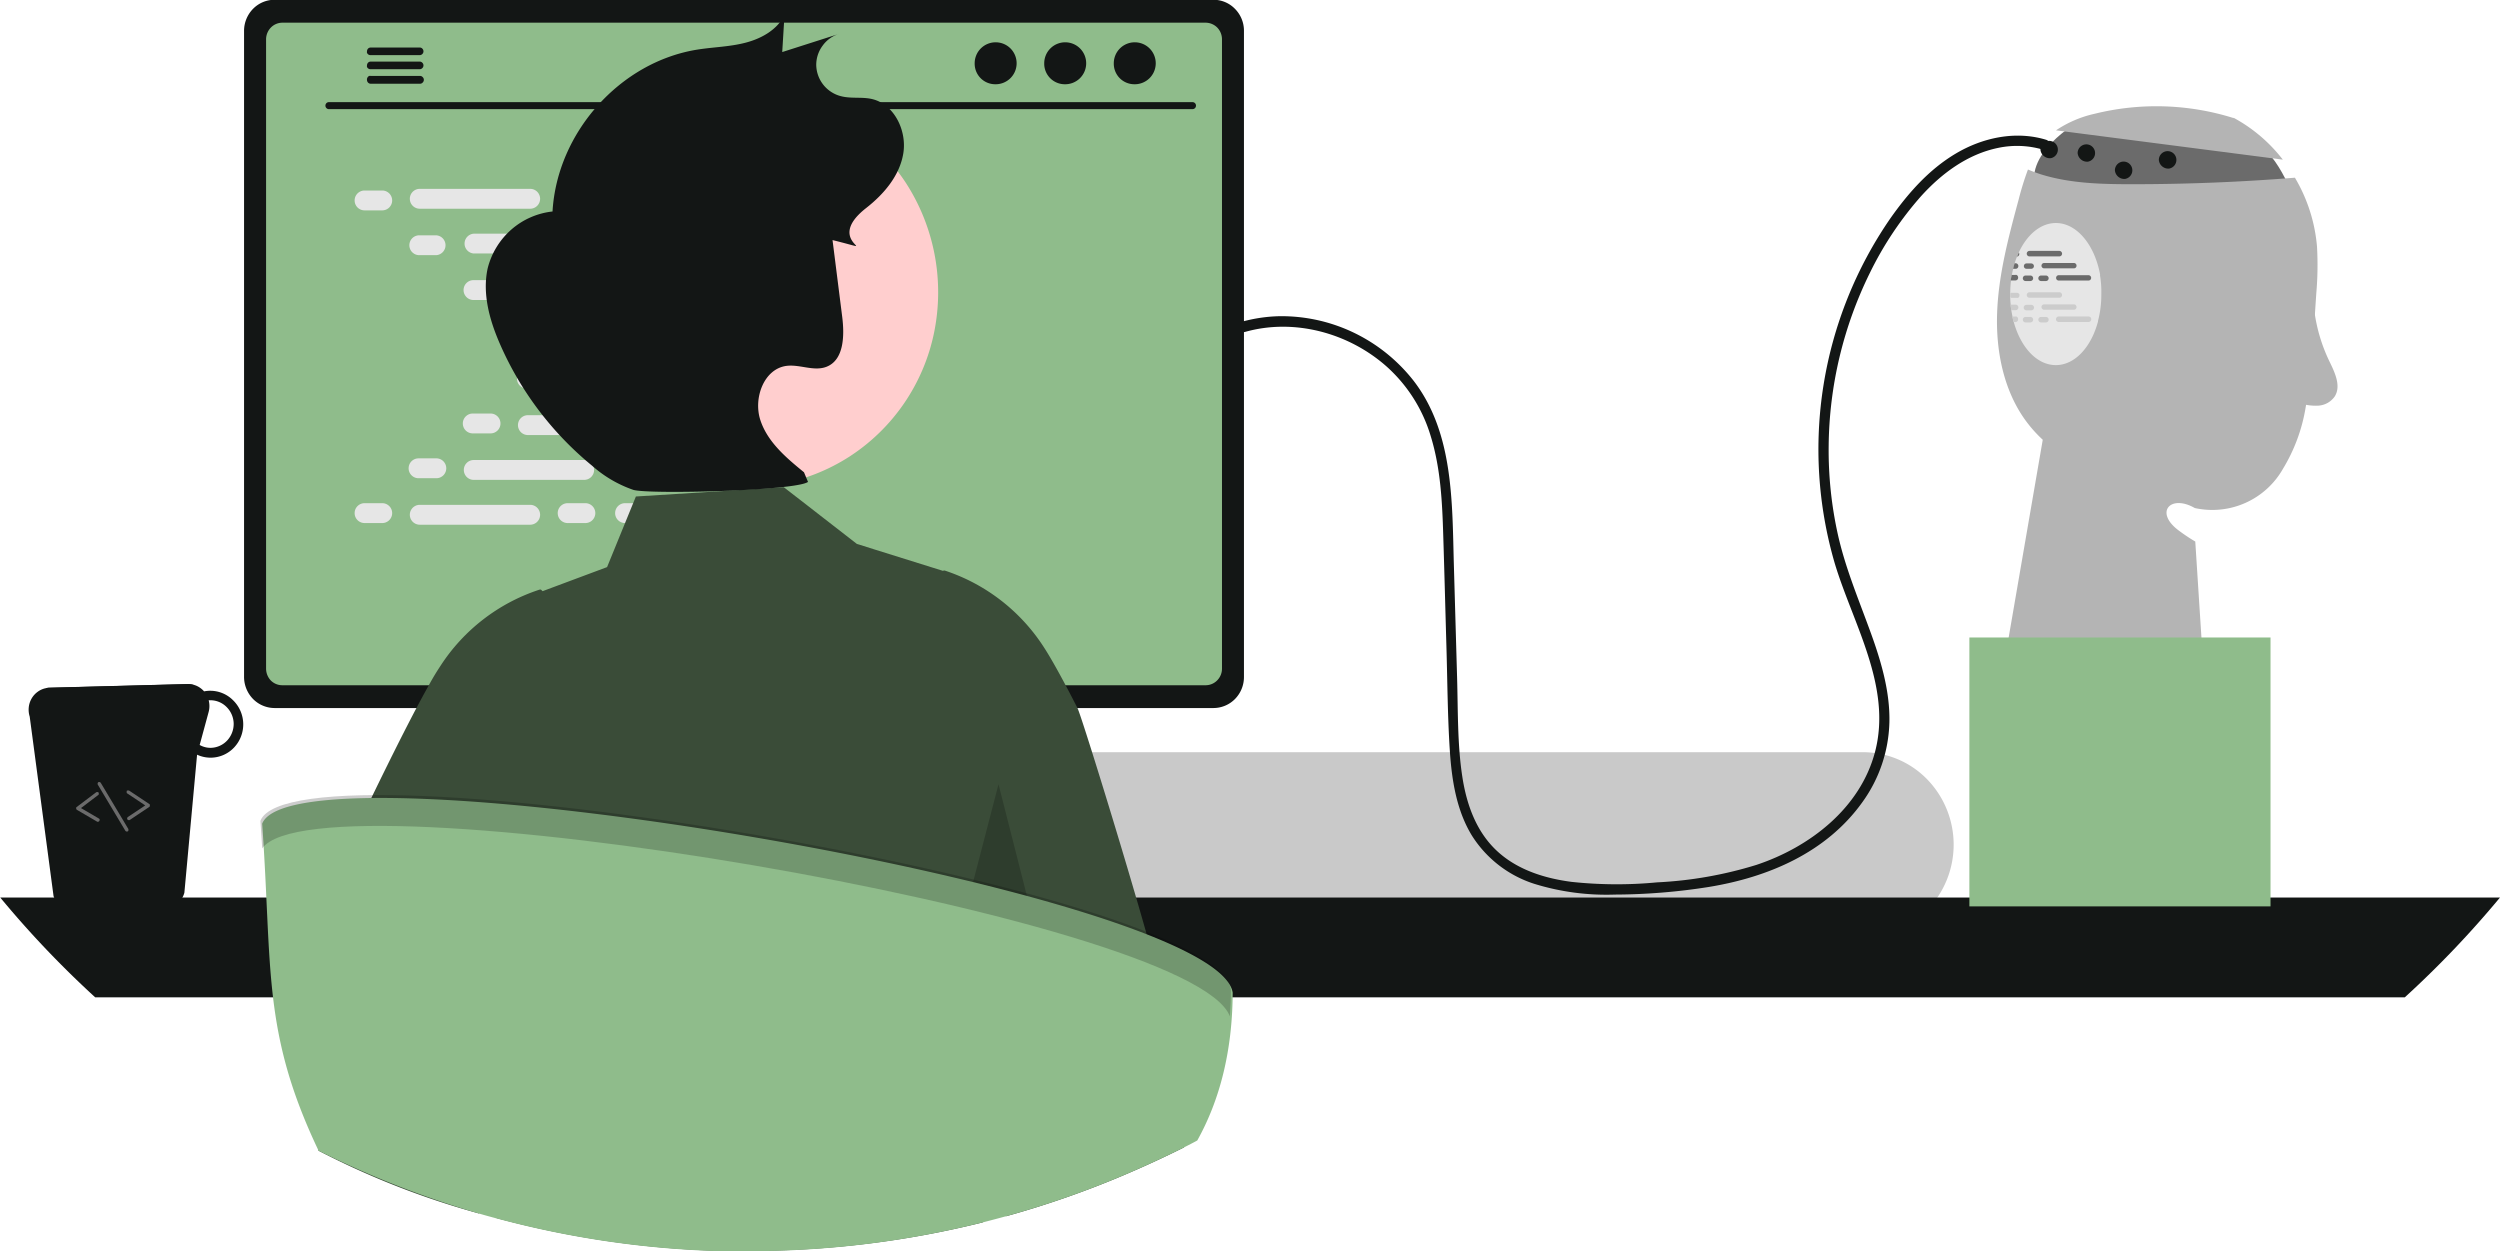 <svg id="Layer_1" data-name="Layer 1" xmlns="http://www.w3.org/2000/svg" xmlns:xlink="http://www.w3.org/1999/xlink" viewBox="0 0 452.87 226.7">
	<defs>
		<style>
			.cls-1{fill:none;}.cls-2{clip-path:url(#clip-path);}.cls-3{fill:#6b6b6b;}.cls-4{fill:#b4b4b4;}.cls-5{fill:#c9c9c9;}.cls-6{fill:#131615;}.cls-7{fill:#2f2e41;}.cls-8{fill:#3f3d56;}.cls-9{fill:#8fbc8b;}.cls-10{fill:#e6e6e6;}.cls-11{fill:#3a4c38;}.cls-12{opacity:0.2;isolation:isolate;}.cls-13{fill:#ffcece;}.cls-14{fill:#ccc;}
		</style>
		<clipPath id="clip-path" transform="translate(-24.96 -84.15)">
			<rect class="cls-1" x="19" y="19" width="489" height="377" />
		</clipPath>
	</defs>
	<g class="cls-2">
		<path class="cls-3" d="M401.55,106.15s-10.65,6-7.58,12.91,46.58,1.25,46.58,1.25-3.06-9.37-8.58-11.24S401.55,106.15,401.55,106.15Z" transform="translate(-24.96 -84.15)" />
		<path class="cls-4" d="M397.4,107.76a20.51,20.51,0,0,1,7-3,46.66,46.66,0,0,1,25.24.8l-.15-.12a28.29,28.29,0,0,1,9,7.63Z" transform="translate(-24.96 -84.15)" />
		<path class="cls-4" d="M444.55,137.31c-.15,2.24-.29,4.48-.44,6.72a111.23,111.23,0,0,1-1.5,14,31,31,0,0,1-4.07,11,14.72,14.72,0,0,1-16,7.15c-4.37-2.52-7.33.71-3,4a32,32,0,0,0,3.09,2.07l2,31.15-36.78-8.12L395,163.81a23.91,23.91,0,0,1-3-3.34c-4.11-5.56-5.53-12.81-5.26-19.77s2.1-13.75,3.91-20.47a53,53,0,0,1,1.67-5.37c.8.33,1.61.64,2.44.9,5.29,1.63,10.91,1.76,16.44,1.76q14.76,0,29.48-1.18a29.3,29.3,0,0,1,4,12.46A59,59,0,0,1,444.55,137.31Z" transform="translate(-24.96 -84.15)" />
		<path class="cls-5" d="M106.14,237.16a16.84,16.84,0,0,0,1.19,6.24,15.62,15.62,0,0,0,1.07,2.22,16.64,16.64,0,0,0,7.41,6.81,16.2,16.2,0,0,0,6.77,1.49H362.44A16.24,16.24,0,0,0,374.06,249a17,17,0,0,0,0-23.68,16.24,16.24,0,0,0-11.62-4.91H122.58A16.3,16.3,0,0,0,111,225.33,16.94,16.94,0,0,0,106.14,237.16Z" transform="translate(-24.96 -84.15)" />
		<path class="cls-6" d="M25,246.73A179.66,179.66,0,0,0,42.2,264.81H460.59a179.66,179.66,0,0,0,17.24-18.08Z" transform="translate(-24.96 -84.15)" />
		<path class="cls-7" d="M138.46,186.27v64h44v-64a2.17,2.17,0,0,0-.41-1.28,2.11,2.11,0,0,0-1.08-.78,2,2,0,0,0-.63-.1h-39.8a2.09,2.09,0,0,0-.81.16,2.15,2.15,0,0,0-1.15,1.17A2.12,2.12,0,0,0,138.46,186.27Zm17.18,22a4.87,4.87,0,0,1,1.4-3.36,4.62,4.62,0,0,1,6.61,0,4.79,4.79,0,0,1,1.4,3.36v7.43a4.84,4.84,0,0,1-1.39,3.37,4.62,4.62,0,0,1-6.63,0,4.84,4.84,0,0,1-1.39-3.37Z" transform="translate(-24.96 -84.15)" />
		<path class="cls-8" d="M138.32,248.27v6.18a1.21,1.21,0,0,0,.35.85,1.16,1.16,0,0,0,.84.36h41.94a1.21,1.21,0,0,0,.84-.35,1.24,1.24,0,0,0,.34-.86v-6.18Z" transform="translate(-24.96 -84.15)" />
		<path class="cls-6" d="M69.17,89.76v117a5.73,5.73,0,0,0,1.62,4,5.5,5.5,0,0,0,3.9,1.65h170.1a5.5,5.5,0,0,0,3.9-1.65,5.67,5.67,0,0,0,1.61-4v-117a5.62,5.62,0,0,0-1.62-4,5.42,5.42,0,0,0-3.89-1.65H74.69a5.46,5.46,0,0,0-3.9,1.65A5.7,5.7,0,0,0,69.17,89.76Z" transform="translate(-24.96 -84.15)" />
		<path class="cls-9" d="M73.16,91.22V205.27A3.12,3.12,0,0,0,74,207.4a2.92,2.92,0,0,0,2.08.88H243.37a2.92,2.92,0,0,0,2.08-.88,3,3,0,0,0,.87-2.13v-114a3.06,3.06,0,0,0-.86-2.13,3,3,0,0,0-2.09-.88H76.11a2.92,2.92,0,0,0-2.08.88A3.07,3.07,0,0,0,73.16,91.22Z" transform="translate(-24.96 -84.15)" />
		<path class="cls-7" d="M107.27,257.12a1.94,1.94,0,0,0,.63.51,1.82,1.82,0,0,0,.79.18H208.2a1.79,1.79,0,0,0,1.42-.69,2,2,0,0,0,.36-.74,1.89,1.89,0,0,0,0-.82l-1.55-7.47a1.84,1.84,0,0,0-.4-.83,1.78,1.78,0,0,0-.74-.53,1.75,1.75,0,0,0-.65-.12H110.23a1.82,1.82,0,0,0-.65.12,1.78,1.78,0,0,0-.74.53,1.84,1.84,0,0,0-.4.83l-1.54,7.47a1.89,1.89,0,0,0,0,.82A2,2,0,0,0,107.27,257.12Z" transform="translate(-24.96 -84.15)" />
		<path class="cls-8" d="M203.18,249.83h2.47a.31.31,0,0,0,.3-.31v-1.26a.31.31,0,0,0-.3-.31h-2.47a.31.31,0,0,0-.3.31v1.26A.31.31,0,0,0,203.18,249.83Z" transform="translate(-24.96 -84.15)" />
		<path class="cls-8" d="M197.05,249.83h2.47a.31.31,0,0,0,.3-.31v-1.26a.31.31,0,0,0-.3-.31h-2.47a.31.31,0,0,0-.3.31v1.26A.31.31,0,0,0,197.05,249.83Z" transform="translate(-24.96 -84.15)" />
		<path class="cls-8" d="M190.92,249.83h2.47a.3.3,0,0,0,.3-.31v-1.26a.3.3,0,0,0-.3-.31h-2.47a.31.31,0,0,0-.3.31v1.26A.31.31,0,0,0,190.92,249.83Z" transform="translate(-24.96 -84.15)" />
		<path class="cls-8" d="M184.79,249.83h2.47a.3.3,0,0,0,.3-.31v-1.26a.3.3,0,0,0-.3-.31h-2.47a.31.31,0,0,0-.3.31v1.26A.31.31,0,0,0,184.79,249.83Z" transform="translate(-24.96 -84.15)" />
		<path class="cls-8" d="M178.66,249.83h2.47a.3.3,0,0,0,.3-.31v-1.26a.3.3,0,0,0-.3-.31h-2.47a.31.31,0,0,0-.3.31v1.26A.31.31,0,0,0,178.66,249.83Z" transform="translate(-24.96 -84.15)" />
		<path class="cls-8" d="M172.53,249.83H175a.3.3,0,0,0,.3-.31v-1.26a.3.3,0,0,0-.3-.31h-2.47a.3.3,0,0,0-.29.31v1.26A.3.3,0,0,0,172.53,249.83Z" transform="translate(-24.96 -84.15)" />
		<path class="cls-8" d="M166.4,249.83h2.47a.3.3,0,0,0,.3-.31v-1.26a.3.3,0,0,0-.3-.31H166.4a.3.3,0,0,0-.29.31v1.26A.3.3,0,0,0,166.4,249.83Z" transform="translate(-24.96 -84.15)" />
		<path class="cls-8" d="M160.28,249.83h2.46a.3.3,0,0,0,.3-.31v-1.26a.3.3,0,0,0-.3-.31h-2.46a.3.3,0,0,0-.3.31v1.26A.3.3,0,0,0,160.28,249.83Z" transform="translate(-24.96 -84.15)" />
		<path class="cls-8" d="M154.15,249.83h2.46a.3.3,0,0,0,.3-.31v-1.26a.3.3,0,0,0-.3-.31h-2.46a.3.3,0,0,0-.3.31v1.26A.3.3,0,0,0,154.15,249.83Z" transform="translate(-24.96 -84.15)" />
		<path class="cls-8" d="M148,249.83h2.46a.3.3,0,0,0,.3-.31v-1.26a.3.3,0,0,0-.3-.31H148a.3.3,0,0,0-.3.31v1.26A.3.3,0,0,0,148,249.83Z" transform="translate(-24.96 -84.15)" />
		<path class="cls-8" d="M141.89,249.83h2.46a.3.3,0,0,0,.3-.31v-1.26a.3.3,0,0,0-.3-.31h-2.46a.3.3,0,0,0-.3.31v1.26A.3.3,0,0,0,141.89,249.83Z" transform="translate(-24.96 -84.15)" />
		<path class="cls-8" d="M135.76,249.83h2.46a.3.3,0,0,0,.3-.31v-1.26a.3.3,0,0,0-.3-.31h-2.46a.3.3,0,0,0-.3.31v1.26A.3.3,0,0,0,135.76,249.83Z" transform="translate(-24.96 -84.15)" />
		<path class="cls-8" d="M129.63,249.83h2.46a.3.3,0,0,0,.3-.31v-1.26a.3.3,0,0,0-.3-.31h-2.46a.3.3,0,0,0-.3.31v1.26A.3.3,0,0,0,129.63,249.83Z" transform="translate(-24.96 -84.15)" />
		<path class="cls-8" d="M123.5,249.83H126a.3.3,0,0,0,.3-.31v-1.26a.3.3,0,0,0-.3-.31H123.5a.3.3,0,0,0-.3.31v1.26A.3.3,0,0,0,123.5,249.83Z" transform="translate(-24.96 -84.15)" />
		<path class="cls-8" d="M117.37,249.83h2.46a.3.3,0,0,0,.3-.31v-1.26a.3.3,0,0,0-.3-.31h-2.46a.3.3,0,0,0-.3.31v1.26A.3.3,0,0,0,117.37,249.83Z" transform="translate(-24.96 -84.15)" />
		<path class="cls-8" d="M111.24,249.83h2.47a.3.3,0,0,0,.29-.31v-1.26a.3.3,0,0,0-.29-.31h-2.47a.3.3,0,0,0-.3.31v1.26A.3.3,0,0,0,111.24,249.83Z" transform="translate(-24.96 -84.15)" />
		<path class="cls-8" d="M203.26,253h2.46a.3.3,0,0,0,.3-.31v-1.26a.29.29,0,0,0-.3-.3h-2.46a.29.29,0,0,0-.3.3v1.26A.3.3,0,0,0,203.26,253Z" transform="translate(-24.96 -84.15)" />
		<path class="cls-8" d="M197.13,253h2.46a.3.3,0,0,0,.3-.31v-1.26a.29.29,0,0,0-.3-.3h-2.46a.29.29,0,0,0-.3.3v1.26A.3.3,0,0,0,197.13,253Z" transform="translate(-24.96 -84.15)" />
		<path class="cls-8" d="M191,253h2.46a.3.3,0,0,0,.3-.31v-1.26a.29.29,0,0,0-.3-.3H191a.29.29,0,0,0-.3.3v1.26A.3.3,0,0,0,191,253Z" transform="translate(-24.96 -84.15)" />
		<path class="cls-8" d="M184.87,253h2.46a.3.3,0,0,0,.3-.31v-1.26a.29.29,0,0,0-.3-.3h-2.46a.29.29,0,0,0-.3.3v1.26A.3.3,0,0,0,184.87,253Z" transform="translate(-24.96 -84.15)" />
		<path class="cls-8" d="M178.74,253h2.46a.3.3,0,0,0,.3-.31v-1.26a.29.29,0,0,0-.3-.3h-2.46a.29.29,0,0,0-.3.3v1.26A.3.3,0,0,0,178.74,253Z" transform="translate(-24.96 -84.15)" />
		<path class="cls-8" d="M172.61,253h2.46a.3.3,0,0,0,.3-.31v-1.26a.29.29,0,0,0-.3-.3h-2.46a.29.29,0,0,0-.3.3v1.26A.3.3,0,0,0,172.61,253Z" transform="translate(-24.96 -84.15)" />
		<path class="cls-8" d="M166.48,253h2.46a.3.3,0,0,0,.3-.31v-1.26a.29.29,0,0,0-.3-.3h-2.46a.29.29,0,0,0-.3.3v1.26A.3.3,0,0,0,166.48,253Z" transform="translate(-24.96 -84.15)" />
		<path class="cls-8" d="M160.35,253h2.46a.3.3,0,0,0,.3-.31v-1.26a.29.29,0,0,0-.3-.3h-2.46a.29.29,0,0,0-.3.3v1.26A.3.3,0,0,0,160.35,253Z" transform="translate(-24.96 -84.15)" />
		<path class="cls-8" d="M154.22,253h2.46a.3.3,0,0,0,.3-.31v-1.26a.29.29,0,0,0-.3-.3h-2.46a.29.29,0,0,0-.3.3v1.26A.3.3,0,0,0,154.22,253Z" transform="translate(-24.96 -84.15)" />
		<path class="cls-8" d="M148.09,253h2.47a.3.3,0,0,0,.29-.31v-1.26a.29.29,0,0,0-.29-.3h-2.47a.29.29,0,0,0-.3.3v1.26A.3.3,0,0,0,148.09,253Z" transform="translate(-24.96 -84.15)" />
		<path class="cls-8" d="M142,253h2.47a.31.31,0,0,0,.3-.31v-1.26a.3.3,0,0,0-.3-.3H142a.29.29,0,0,0-.3.3v1.26A.3.3,0,0,0,142,253Z" transform="translate(-24.96 -84.15)" />
		<path class="cls-8" d="M135.83,253h2.47a.31.31,0,0,0,.3-.31v-1.26a.3.3,0,0,0-.3-.3h-2.47a.29.29,0,0,0-.3.3v1.26A.3.3,0,0,0,135.83,253Z" transform="translate(-24.96 -84.15)" />
		<path class="cls-8" d="M129.7,253h2.47a.31.31,0,0,0,.3-.31v-1.26a.3.3,0,0,0-.3-.3H129.7a.29.29,0,0,0-.3.3v1.26A.3.3,0,0,0,129.7,253Z" transform="translate(-24.96 -84.15)" />
		<path class="cls-8" d="M123.57,253H126a.31.31,0,0,0,.3-.31v-1.26a.3.3,0,0,0-.3-.3h-2.47a.29.29,0,0,0-.3.3v1.26A.3.3,0,0,0,123.57,253Z" transform="translate(-24.96 -84.15)" />
		<path class="cls-8" d="M117.44,253h2.47a.31.31,0,0,0,.3-.31v-1.26a.3.3,0,0,0-.3-.3h-2.47a.3.3,0,0,0-.3.3v1.26A.31.31,0,0,0,117.44,253Z" transform="translate(-24.96 -84.15)" />
		<path class="cls-8" d="M111.31,253h2.47a.31.31,0,0,0,.3-.31v-1.26a.3.3,0,0,0-.3-.3h-2.47a.3.3,0,0,0-.3.3v1.26A.31.31,0,0,0,111.31,253Z" transform="translate(-24.96 -84.15)" />
		<path class="cls-8" d="M152.38,256.7H176.3a.3.3,0,0,0,.3-.31v-1.26a.3.3,0,0,0-.3-.31H152.38a.3.3,0,0,0-.3.31v1.26A.3.3,0,0,0,152.38,256.7Z" transform="translate(-24.96 -84.15)" />
		<path class="cls-6" d="M84.52,103.92H241a.59.59,0,0,0,.43-.19.62.62,0,0,0,.18-.44.63.63,0,0,0-.61-.64H84.52a.63.63,0,0,0-.61.64.62.62,0,0,0,.18.44A.59.59,0,0,0,84.52,103.92Z" transform="translate(-24.96 -84.15)" />
		<path class="cls-6" d="M230.37,99.41a3.8,3.8,0,1,0-3.65-3.79A3.72,3.72,0,0,0,230.37,99.41Z" transform="translate(-24.96 -84.15)" />
		<path class="cls-6" d="M217.77,99.41a3.8,3.8,0,1,0-3.65-3.79A3.72,3.72,0,0,0,217.77,99.41Z" transform="translate(-24.96 -84.15)" />
		<path class="cls-6" d="M205.17,99.41a3.8,3.8,0,1,0-3.65-3.79A3.72,3.72,0,0,0,205.17,99.41Z" transform="translate(-24.96 -84.15)" />
		<path class="cls-6" d="M91.44,93.45a.58.58,0,0,0,0,.26.64.64,0,0,0,.14.22.54.54,0,0,0,.22.15.58.58,0,0,0,.26.06h8.94a.68.68,0,0,0,.47-.21.67.67,0,0,0,.2-.48.7.7,0,0,0-.2-.49.63.63,0,0,0-.47-.2H92.11a.67.67,0,0,0-.48.2A.73.73,0,0,0,91.44,93.45Z" transform="translate(-24.96 -84.15)" />
		<path class="cls-6" d="M91.44,96a.58.58,0,0,0,0,.26.68.68,0,0,0,.14.23.64.64,0,0,0,.22.14.58.58,0,0,0,.26.06h8.94a.68.68,0,0,0,.47-.21.67.67,0,0,0,.2-.48.66.66,0,0,0-.2-.48.64.64,0,0,0-.47-.21H92.11a.67.67,0,0,0-.48.2A.73.73,0,0,0,91.44,96Z" transform="translate(-24.96 -84.15)" />
		<path class="cls-6" d="M91.44,98.63a.71.71,0,0,0,.19.48.68.68,0,0,0,.48.21h8.94a.64.64,0,0,0,.47-.21.68.68,0,0,0,0-1,.64.64,0,0,0-.47-.21H92.11a.75.75,0,0,0-.26,0,.86.86,0,0,0-.22.15.68.68,0,0,0-.14.23A.58.58,0,0,0,91.44,98.63Z" transform="translate(-24.96 -84.15)" />
		<path class="cls-10" d="M94.2,118.66H91a1.8,1.8,0,0,0,0,3.6H94.2a1.8,1.8,0,0,0,0-3.6Z" transform="translate(-24.96 -84.15)" />
		<path class="cls-10" d="M131,118.66h-3.21a1.8,1.8,0,0,0,0,3.6H131a1.8,1.8,0,0,0,0-3.6Z" transform="translate(-24.96 -84.15)" />
		<path class="cls-10" d="M141.4,118.66h-3.21a1.8,1.8,0,0,0,0,3.6h3.21a1.8,1.8,0,0,0,0-3.6Z" transform="translate(-24.96 -84.15)" />
		<path class="cls-10" d="M121,118.36H101a1.8,1.8,0,0,0,0,3.6h20a1.8,1.8,0,0,0,0-3.6Z" transform="translate(-24.96 -84.15)" />
		<path class="cls-10" d="M170,118.36H150a1.8,1.8,0,0,0,0,3.6h20a1.8,1.8,0,0,0,0-3.6Z" transform="translate(-24.96 -84.15)" />
		<path class="cls-10" d="M104,126.78h-3.22a1.8,1.8,0,0,0,0,3.59H104a1.8,1.8,0,0,0,0-3.59Z" transform="translate(-24.96 -84.15)" />
		<path class="cls-10" d="M140.79,126.78h-3.22a1.8,1.8,0,0,0,0,3.59h3.22a1.8,1.8,0,0,0,0-3.59Z" transform="translate(-24.96 -84.15)" />
		<path class="cls-10" d="M151.21,126.78H148a1.8,1.8,0,0,0,0,3.59h3.22a1.8,1.8,0,0,0,0-3.59Z" transform="translate(-24.96 -84.15)" />
		<path class="cls-10" d="M130.78,126.48h-20a1.8,1.8,0,0,0,0,3.59h20a1.8,1.8,0,0,0,0-3.59Z" transform="translate(-24.96 -84.15)" />
		<path class="cls-10" d="M179.82,126.48h-20a1.8,1.8,0,0,0,0,3.59h20a1.8,1.8,0,0,0,0-3.59Z" transform="translate(-24.96 -84.15)" />
		<path class="cls-10" d="M113.82,134.9H110.6a1.8,1.8,0,0,0,0,3.59h3.22a1.8,1.8,0,0,0,0-3.59Z" transform="translate(-24.96 -84.15)" />
		<path class="cls-10" d="M150.59,134.9h-3.21a1.8,1.8,0,0,0,0,3.59h3.21a1.8,1.8,0,0,0,0-3.59Z" transform="translate(-24.96 -84.15)" />
		<path class="cls-10" d="M161,134.9H157.8a1.8,1.8,0,0,0,0,3.59H161a1.8,1.8,0,0,0,0-3.59Z" transform="translate(-24.96 -84.15)" />
		<path class="cls-10" d="M140.59,134.6h-20a1.8,1.8,0,0,0,0,3.59h20a1.8,1.8,0,0,0,0-3.59Z" transform="translate(-24.96 -84.15)" />
		<path class="cls-10" d="M189.63,134.6h-20a1.8,1.8,0,0,0,0,3.59h20a1.8,1.8,0,0,0,0-3.59Z" transform="translate(-24.96 -84.15)" />
		<path class="cls-10" d="M123.63,143h-3.22a1.8,1.8,0,0,0,0,3.59h3.22a1.8,1.8,0,0,0,0-3.59Z" transform="translate(-24.96 -84.15)" />
		<path class="cls-10" d="M160.4,143h-3.21a1.8,1.8,0,0,0,0,3.59h3.21a1.8,1.8,0,0,0,0-3.59Z" transform="translate(-24.96 -84.15)" />
		<path class="cls-10" d="M170.82,143h-3.21a1.8,1.8,0,0,0,0,3.59h3.21a1.8,1.8,0,0,0,0-3.59Z" transform="translate(-24.96 -84.15)" />
		<path class="cls-10" d="M150.4,142.72h-20a1.8,1.8,0,0,0,0,3.59h20a1.8,1.8,0,0,0,0-3.59Z" transform="translate(-24.96 -84.15)" />
		<path class="cls-10" d="M131,175.3h-3.21a1.8,1.8,0,0,0,0,3.6H131a1.8,1.8,0,0,0,0-3.6Z" transform="translate(-24.96 -84.15)" />
		<path class="cls-10" d="M141.4,175.3h-3.21a1.8,1.8,0,0,0,0,3.6h3.21a1.8,1.8,0,0,0,0-3.6Z" transform="translate(-24.96 -84.15)" />
		<path class="cls-10" d="M170,175.6H150a1.8,1.8,0,0,0,0,3.6h20a1.8,1.8,0,0,0,0-3.6Z" transform="translate(-24.96 -84.15)" />
		<path class="cls-10" d="M94.2,175.3H91a1.8,1.8,0,0,0,0,3.6H94.2a1.8,1.8,0,0,0,0-3.6Z" transform="translate(-24.96 -84.15)" />
		<path class="cls-10" d="M121,175.6H101a1.8,1.8,0,0,0,0,3.6h20a1.8,1.8,0,0,0,0-3.6Z" transform="translate(-24.96 -84.15)" />
		<path class="cls-10" d="M104,167.18h-3.22a1.8,1.8,0,0,0,0,3.6H104a1.8,1.8,0,0,0,0-3.6Z" transform="translate(-24.96 -84.15)" />
		<path class="cls-10" d="M140.79,167.18h-3.22a1.8,1.8,0,0,0,0,3.6h3.22a1.8,1.8,0,0,0,0-3.6Z" transform="translate(-24.96 -84.15)" />
		<path class="cls-10" d="M151.21,167.18H148a1.8,1.8,0,0,0,0,3.6h3.22a1.8,1.8,0,0,0,0-3.6Z" transform="translate(-24.96 -84.15)" />
		<path class="cls-10" d="M130.78,167.48h-20a1.8,1.8,0,0,0,0,3.6h20a1.8,1.8,0,0,0,0-3.6Z" transform="translate(-24.96 -84.15)" />
		<path class="cls-10" d="M113.82,159.06H110.6a1.8,1.8,0,0,0,0,3.6h3.22a1.8,1.8,0,0,0,0-3.6Z" transform="translate(-24.96 -84.15)" />
		<path class="cls-10" d="M150.59,159.06h-3.21a1.8,1.8,0,0,0,0,3.6h3.21a1.8,1.8,0,0,0,0-3.6Z" transform="translate(-24.96 -84.15)" />
		<path class="cls-10" d="M161,159.06H157.8a1.8,1.8,0,0,0,0,3.6H161a1.8,1.8,0,0,0,0-3.6Z" transform="translate(-24.96 -84.15)" />
		<path class="cls-10" d="M140.59,159.36h-20a1.8,1.8,0,0,0,0,3.6h20a1.8,1.8,0,0,0,0-3.6Z" transform="translate(-24.96 -84.15)" />
		<path class="cls-10" d="M123.63,150.94h-3.22a1.8,1.8,0,0,0,0,3.6h3.22a1.8,1.8,0,0,0,0-3.6Z" transform="translate(-24.96 -84.15)" />
		<path class="cls-10" d="M160.4,150.94h-3.21a1.8,1.8,0,0,0,0,3.6h3.21a1.8,1.8,0,0,0,0-3.6Z" transform="translate(-24.96 -84.15)" />
		<path class="cls-10" d="M170.82,150.94h-3.21a1.8,1.8,0,0,0,0,3.6h3.21a1.8,1.8,0,0,0,0-3.6Z" transform="translate(-24.96 -84.15)" />
		<path class="cls-10" d="M150.4,151.24h-20a1.8,1.8,0,0,0,0,3.6h20a1.8,1.8,0,0,0,0-3.6Z" transform="translate(-24.96 -84.15)" />
		<path class="cls-11" d="M82.64,292.59l1.13.58a146.63,146.63,0,0,0,28,10.81c.89-10.18,1.76-28.08,2.6-39.17.22-2.88.44-5.29.65-7a9.91,9.91,0,0,1,.54-2.65l0,2.65-.09,7-.54,40a173.93,173.93,0,0,0,40.36,5.93l2.08,0h.71l2.29,0A174.16,174.16,0,0,0,203,305.58c-.3-10.07-.6-27.77-.89-40.77-.06-2.54-.12-4.91-.18-7-.12-4.47-.24-7.69-.36-8.77a2.22,2.22,0,0,1,.24.6,60.87,60.87,0,0,1,1.16,8.17c.22,2.09.43,4.46.64,7,1.15,13.51,2.33,31.88,3.56,39.67A171.86,171.86,0,0,0,228.61,297q5.5-2.34,10.83-5c-.67-4.5-1.38-9.54-2.1-14.76-.56-4.06-1.15-8.22-1.74-12.34-.92-6.36-14.58-50.79-15.45-52.47-.74-1.45-1.44-2.81-2.11-4.06-1.62-3.05-3-5.48-4-7a34,34,0,0,0-17.95-13.87l-.18,0-.13.06-12.54-3.92-1.83-.58-1.23-.38-4.34-3.37-2.36-1.83-2.21-1.72-4.33-3.35-26.79,1.68-5.22,12.79-11.68,4.36L123,191l-.17-.07-.19.05a33.93,33.93,0,0,0-17.94,13.87c-.58.88-1.28,2-2.07,3.45-.67,1.19-1.41,2.55-2.21,4.06-1.13,2.14-2.37,4.56-3.68,7.17l-.88,1.76-1.66,3.36c-1.3,2.66-2.65,5.43-4,8.25-1.17,2.44-2.35,7.46-3.52,13.85-1,5.31-1.92,11.57-2.84,18.08-1.22,8.45.08,18.56-1,26.33Z" transform="translate(-24.96 -84.15)" />
		<path class="cls-12" d="M211.05,246.7l-5.21-20.48-4.6,17.68Z" transform="translate(-24.96 -84.15)" />
		<path class="cls-9" d="M72.45,233.36c1.87,26.16-.06,37.67,10.22,59.24A173.81,173.81,0,0,0,111.8,304c1,.3,2.09.59,3.13.87a174.46,174.46,0,0,0,40.36,5.93l2.08,0h.71l2.29,0A174.16,174.16,0,0,0,203,305.58c1.39-.35,2.78-.72,4.17-1.1A171.86,171.86,0,0,0,228.61,297q5.5-2.34,10.83-5c.81-.41,1.61-.82,2.4-1.25,4.06-7.28,6.37-16.14,6.42-26.78C245.45,245.54,78.67,217.55,72.45,233.36Z" transform="translate(-24.96 -84.15)" />
		<path class="cls-12" d="M72.46,237.84c-.1-1.62-.2-3.29-.33-5,6.22-15.82,173,12.18,175.81,30.52,0,1.68-.08,3.31-.19,4.9C240.93,250.13,82.49,223.52,72.46,237.84Z" transform="translate(-24.96 -84.15)" />
		<path class="cls-6" d="M34.66,246.47a4,4,0,0,0,1.47,2,3.87,3.87,0,0,0,2.32.72l16.24-.42a3.83,3.83,0,0,0,2.31-.84,3.94,3.94,0,0,0,1.36-2.07l2.3-25a5.8,5.8,0,0,0,2.59.54,5.86,5.86,0,0,0,4.14-1.87,6.11,6.11,0,0,0-.21-8.53A5.84,5.84,0,0,0,63,209.28a5.47,5.47,0,0,0-1.07.11,4.07,4.07,0,0,0-1.35-1,4,4,0,0,0-1.63-.33l-25,.66a2.57,2.57,0,0,0-.62.08,3.68,3.68,0,0,0-1.52.65,3.88,3.88,0,0,0-1.12,1.23,4,4,0,0,0-.52,1.6,4.14,4.14,0,0,0,.17,1.68ZM61.13,219.1l1.63-6a4.15,4.15,0,0,0,0-2.1c.08,0,.14,0,.22,0a4.12,4.12,0,0,1,3,1.2,4.36,4.36,0,0,1,1.31,3,4.42,4.42,0,0,1-1.17,3.08,4.19,4.19,0,0,1-3,1.34A4,4,0,0,1,61.13,219.1Z" transform="translate(-24.96 -84.15)" />
		<path class="cls-6" d="M33.31,208.81c.53,3.11,6.52,5.28,13.71,4.91,6.62-.31,12-2.68,13-5.49a3.62,3.62,0,0,0-1.13-.15l-25,.66A3.18,3.18,0,0,0,33.31,208.81Z" transform="translate(-24.96 -84.15)" />
		<path class="cls-3" d="M48.34,232.71l.09,0L52,230.32a.29.29,0,0,0,.1-.12.33.33,0,0,0,0-.15.33.33,0,0,0,0-.14.29.29,0,0,0-.1-.12l-3.67-2.44a.22.22,0,0,0-.11,0,.24.24,0,0,0-.12,0l-.11,0a.24.24,0,0,0-.08.09.37.37,0,0,0,0,.11v.12a.37.37,0,0,0,0,.11.2.2,0,0,0,.09.09l3.27,2.18-3.13,2.09a.34.34,0,0,0-.13.18.3.3,0,0,0,0,.21.33.33,0,0,0,.15.16A.3.3,0,0,0,48.34,232.71Z" transform="translate(-24.96 -84.15)" />
		<path class="cls-3" d="M42.77,233a.29.29,0,0,0,.15-.09.38.38,0,0,0,.08-.17.29.29,0,0,0,0-.18.3.3,0,0,0-.12-.13l-3.25-1.9,3.14-2.38a.34.34,0,0,0,.08-.09.49.49,0,0,0,0-.11.57.57,0,0,0,0-.13.54.54,0,0,0-.05-.11.24.24,0,0,0-.09-.08l-.11,0h-.12l-.11.05-3.52,2.66a.27.27,0,0,0-.09.12.4.4,0,0,0,0,.15.3.3,0,0,0,.05.15.24.24,0,0,0,.1.1l3.66,2.14A.31.31,0,0,0,42.77,233Z" transform="translate(-24.96 -84.15)" />
		<path class="cls-3" d="M48,234.77l.08,0a.24.24,0,0,0,.09-.08.37.37,0,0,0,.05-.11.49.49,0,0,0,0-.12.31.31,0,0,0,0-.12l-5-8.37a.33.33,0,0,0-.19-.14.29.29,0,0,0-.24,0,.33.33,0,0,0-.13.19.34.34,0,0,0,0,.24l5,8.37a.37.37,0,0,0,.15.13A.31.31,0,0,0,48,234.77Z" transform="translate(-24.96 -84.15)" />
		<path class="cls-9" d="M436.26,199.63H381.71v48.71h54.55Z" transform="translate(-24.96 -84.15)" />
		<path class="cls-4" d="M444.35,131.58a30.14,30.14,0,0,0,2.54,17.95c1,2.05,2.21,4.52,1,6.44a4,4,0,0,1-1.29,1.17,4,4,0,0,1-1.65.49,9.43,9.43,0,0,1-3.42-.45" transform="translate(-24.96 -84.15)" />
		<path class="cls-6" d="M396.42,112.81a1.58,1.58,0,1,0-1.84-1.56A1.72,1.72,0,0,0,396.42,112.81Z" transform="translate(-24.96 -84.15)" />
		<path class="cls-6" d="M403.16,113.44a1.58,1.58,0,1,0-1.84-1.56A1.72,1.72,0,0,0,403.16,113.44Z" transform="translate(-24.96 -84.15)" />
		<path class="cls-6" d="M409.91,116.56a1.58,1.58,0,1,0-1.84-1.56A1.71,1.71,0,0,0,409.91,116.56Z" transform="translate(-24.96 -84.15)" />
		<path class="cls-6" d="M417.87,114.69a1.59,1.59,0,1,0-1.84-1.56A1.72,1.72,0,0,0,417.87,114.69Z" transform="translate(-24.96 -84.15)" />
		<path class="cls-6" d="M250.49,144.28c8.93-2.53,18.88.18,25.78,6.38a27.45,27.45,0,0,1,7.89,12.59c1.77,5.78,2.06,11.88,2.24,17.89.21,6.65.38,13.29.57,19.94.19,6.34.21,12.7.62,19,.35,5.31,1.18,10.82,4,15.43a20.89,20.89,0,0,0,11.29,8.74,44.16,44.16,0,0,0,14.63,1.95,110.65,110.65,0,0,0,17-1.38c10.72-1.75,21.31-6.21,27.86-15.42a25.8,25.8,0,0,0,4.85-14.38c.14-6-1.75-11.89-3.83-17.48-2-5.43-4.2-10.78-5.48-16.46a70.54,70.54,0,0,1-1.69-16.2,72.4,72.4,0,0,1,7.5-31.37,62.06,62.06,0,0,1,9.2-13.78c3.78-4.19,8.47-7.65,14-8.79a16.63,16.63,0,0,1,8.2.34c1.13.34,1.62-1.46.49-1.81-5.52-1.68-11.51-.4-16.4,2.52s-8.61,7.18-11.83,11.74a73.65,73.65,0,0,0-10.07,62.43c3.27,10.92,10.39,22.29,7.33,34.11-2.68,10.35-11.95,17.38-21.53,20.56a72.71,72.71,0,0,1-18,3.16,76.8,76.8,0,0,1-15.46-.09c-4.7-.61-9.54-2.08-13.18-5.3-4-3.52-5.83-8.59-6.62-13.79-.9-5.88-.77-12-.94-17.88l-.58-20.27c-.33-11.44,0-24.12-7.35-33.6a30.59,30.59,0,0,0-10.85-8.68,30.28,30.28,0,0,0-13.48-2.95,27.8,27.8,0,0,0-6.72,1,1,1,0,0,0-.61,1.15.89.89,0,0,0,.42.55A.86.86,0,0,0,250.49,144.28Z" transform="translate(-24.96 -84.15)" />
		<path class="cls-13" d="M129.89,155.76a36.08,36.08,0,0,0,22.37,15.77,34.78,34.78,0,0,0,26.61-4.69,35.16,35.16,0,0,0,15.29-22.4,36.5,36.5,0,0,0-5-27l-.28-.43a36.09,36.09,0,0,0-22.44-15.22,34.81,34.81,0,0,0-26.32,4.94A35.2,35.2,0,0,0,125.07,129a36.43,36.43,0,0,0,4.83,26.78Z" transform="translate(-24.96 -84.15)" />
		<path class="cls-6" d="M170.6,169.7c-3.23-2.63-6.62-5.5-7.91-9.47s.66-9.26,4.73-9.8c2.44-.32,5,1.07,7.31.14,3.13-1.27,3.22-5.65,2.79-9.06l-1.75-13.87c10.15,2.51-2.1.62,6.07-5.79,3.21-2.51,6.08-5.84,6.75-9.91S187,103.1,183,102.11c-1.95-.48-4,0-6-.62a5.94,5.94,0,0,1-4.18-5.61A5.85,5.85,0,0,1,174,92.39a5.73,5.73,0,0,1,3-2.12l-10.34,3.31.41-6.71c-1.31,2.66-4.12,4.24-7,5s-5.84.8-8.75,1.26c-14,2.22-25.44,15-26.27,29.33a13.58,13.58,0,0,0-7.49,3.3,13.81,13.81,0,0,0-4.26,7c-1,4.6.35,9.44,2.26,13.78a59,59,0,0,0,16.69,22,22,22,0,0,0,7.44,4.35c2.75.83,29.3.19,31.64-1.44" transform="translate(-24.96 -84.15)" />
		<path class="cls-10" d="M405.61,137.48a18.6,18.6,0,0,1-.6,4.81h0l0,.1c-1.23,4.64-4.19,7.9-7.64,7.9s-6.37-3.24-7.63-7.84c-.09-.32-.16-.64-.23-1s-.15-.75-.21-1.14-.08-.63-.11-1a12.3,12.3,0,0,1-.08-1.37h0a4.7,4.7,0,0,1,0-.53v-.15h0a18.85,18.85,0,0,1,.15-2.37c0-.33.1-.65.16-1s.15-.77.25-1.15.17-.65.27-1a12.88,12.88,0,0,1,.45-1.23c.1-.25.21-.5.32-.74,1.51-3.17,3.94-5.22,6.67-5.22,3.78,0,7,3.93,8,9.29a2,2,0,0,1,0,.24h0A17.79,17.79,0,0,1,405.61,137.48Z" transform="translate(-24.96 -84.15)" />
		<path class="cls-3" d="M390.75,130.17a.52.52,0,0,1-.12.31.45.45,0,0,1-.28.16c.1-.25.21-.5.32-.74A.5.5,0,0,1,390.75,130.17Z" transform="translate(-24.96 -84.15)" />
		<path class="cls-3" d="M398,129.6h-5.4a.49.49,0,0,0,0,1H398a.49.49,0,0,0,0-1Z" transform="translate(-24.96 -84.15)" />
		<path class="cls-3" d="M390.58,132.36a.49.49,0,0,1-.14.34.45.45,0,0,1-.33.14h-.48c.08-.33.17-.65.27-1h.21a.48.48,0,0,1,.33.15A.48.48,0,0,1,390.58,132.36Z" transform="translate(-24.96 -84.15)" />
		<path class="cls-3" d="M392.92,131.87h-.87a.48.48,0,0,0-.47.49.47.47,0,0,0,.47.48h.87a.48.48,0,0,0,.48-.48A.49.49,0,0,0,392.92,131.87Z" transform="translate(-24.96 -84.15)" />
		<path class="cls-3" d="M400.64,131.79h-5.39a.49.49,0,0,0-.48.49.48.48,0,0,0,.48.48h5.39a.47.47,0,0,0,.48-.48A.48.48,0,0,0,400.64,131.79Z" transform="translate(-24.96 -84.15)" />
		<path class="cls-3" d="M392.76,134.06h-.87a.49.49,0,0,0,0,1h.87a.49.49,0,0,0,0-1Z" transform="translate(-24.96 -84.15)" />
		<path class="cls-3" d="M395.57,134.06h-.87a.49.49,0,0,0,0,1h.87a.49.49,0,0,0,0-1Z" transform="translate(-24.96 -84.15)" />
		<path class="cls-3" d="M390.54,134.47a.48.48,0,0,1-.14.34.49.49,0,0,1-.34.14h-.84c0-.33.1-.65.16-1h.68a.38.38,0,0,1,.18,0,.4.4,0,0,1,.15.1.57.57,0,0,1,.11.16A.58.58,0,0,1,390.54,134.47Z" transform="translate(-24.96 -84.15)" />
		<path class="cls-3" d="M403.29,134H397.9a.48.48,0,0,0-.48.49.47.47,0,0,0,.48.48h5.39a.48.48,0,0,0,.48-.48A.49.49,0,0,0,403.29,134Z" transform="translate(-24.96 -84.15)" />
		<path class="cls-14" d="M390.75,137.66a.41.41,0,0,1,0,.19.42.42,0,0,1-.26.26.36.36,0,0,1-.18,0h-.86a.42.42,0,0,1-.33-.13h0a4.7,4.7,0,0,1,0-.53v-.15h0a.53.53,0,0,1,.15-.11.63.63,0,0,1,.19,0h.86a.48.48,0,0,1,.48.48Z" transform="translate(-24.96 -84.15)" />
		<path class="cls-14" d="M398,137.09h-5.4a.49.49,0,0,0,0,1H398a.49.49,0,0,0,0-1Z" transform="translate(-24.96 -84.15)" />
		<path class="cls-14" d="M390.58,139.85a.48.48,0,0,1-.14.34.43.43,0,0,1-.33.15h-.84c0-.31-.08-.63-.11-1h.95a.47.47,0,0,1,.33.14A.48.48,0,0,1,390.58,139.85Z" transform="translate(-24.96 -84.15)" />
		<path class="cls-14" d="M392.92,139.37h-.87a.49.49,0,0,0,0,1h.87a.49.49,0,0,0,0-1Z" transform="translate(-24.96 -84.15)" />
		<path class="cls-14" d="M400.64,139.29h-5.39a.48.48,0,0,0-.48.48.49.49,0,0,0,.48.49h5.39a.48.48,0,0,0,.48-.49A.47.47,0,0,0,400.64,139.29Z" transform="translate(-24.96 -84.15)" />
		<path class="cls-14" d="M392.76,141.56h-.87a.49.49,0,0,0,0,1h.87a.49.49,0,0,0,0-1Z" transform="translate(-24.96 -84.15)" />
		<path class="cls-14" d="M395.57,141.56h-.87a.49.49,0,0,0,0,1h.87a.49.49,0,0,0,0-1Z" transform="translate(-24.96 -84.15)" />
		<path class="cls-14" d="M390.54,142a.52.52,0,0,1-.14.35.49.49,0,0,1-.34.14h-.35c-.09-.32-.16-.64-.23-1h.58a.39.39,0,0,1,.18,0,.31.31,0,0,1,.15.1.46.46,0,0,1,.11.16A.53.53,0,0,1,390.54,142Z" transform="translate(-24.96 -84.15)" />
		<path class="cls-14" d="M403.29,141.48H397.9a.49.49,0,0,0,0,1h5.39a.49.49,0,0,0,0-1Z" transform="translate(-24.96 -84.15)" />
	</g>
</svg>
